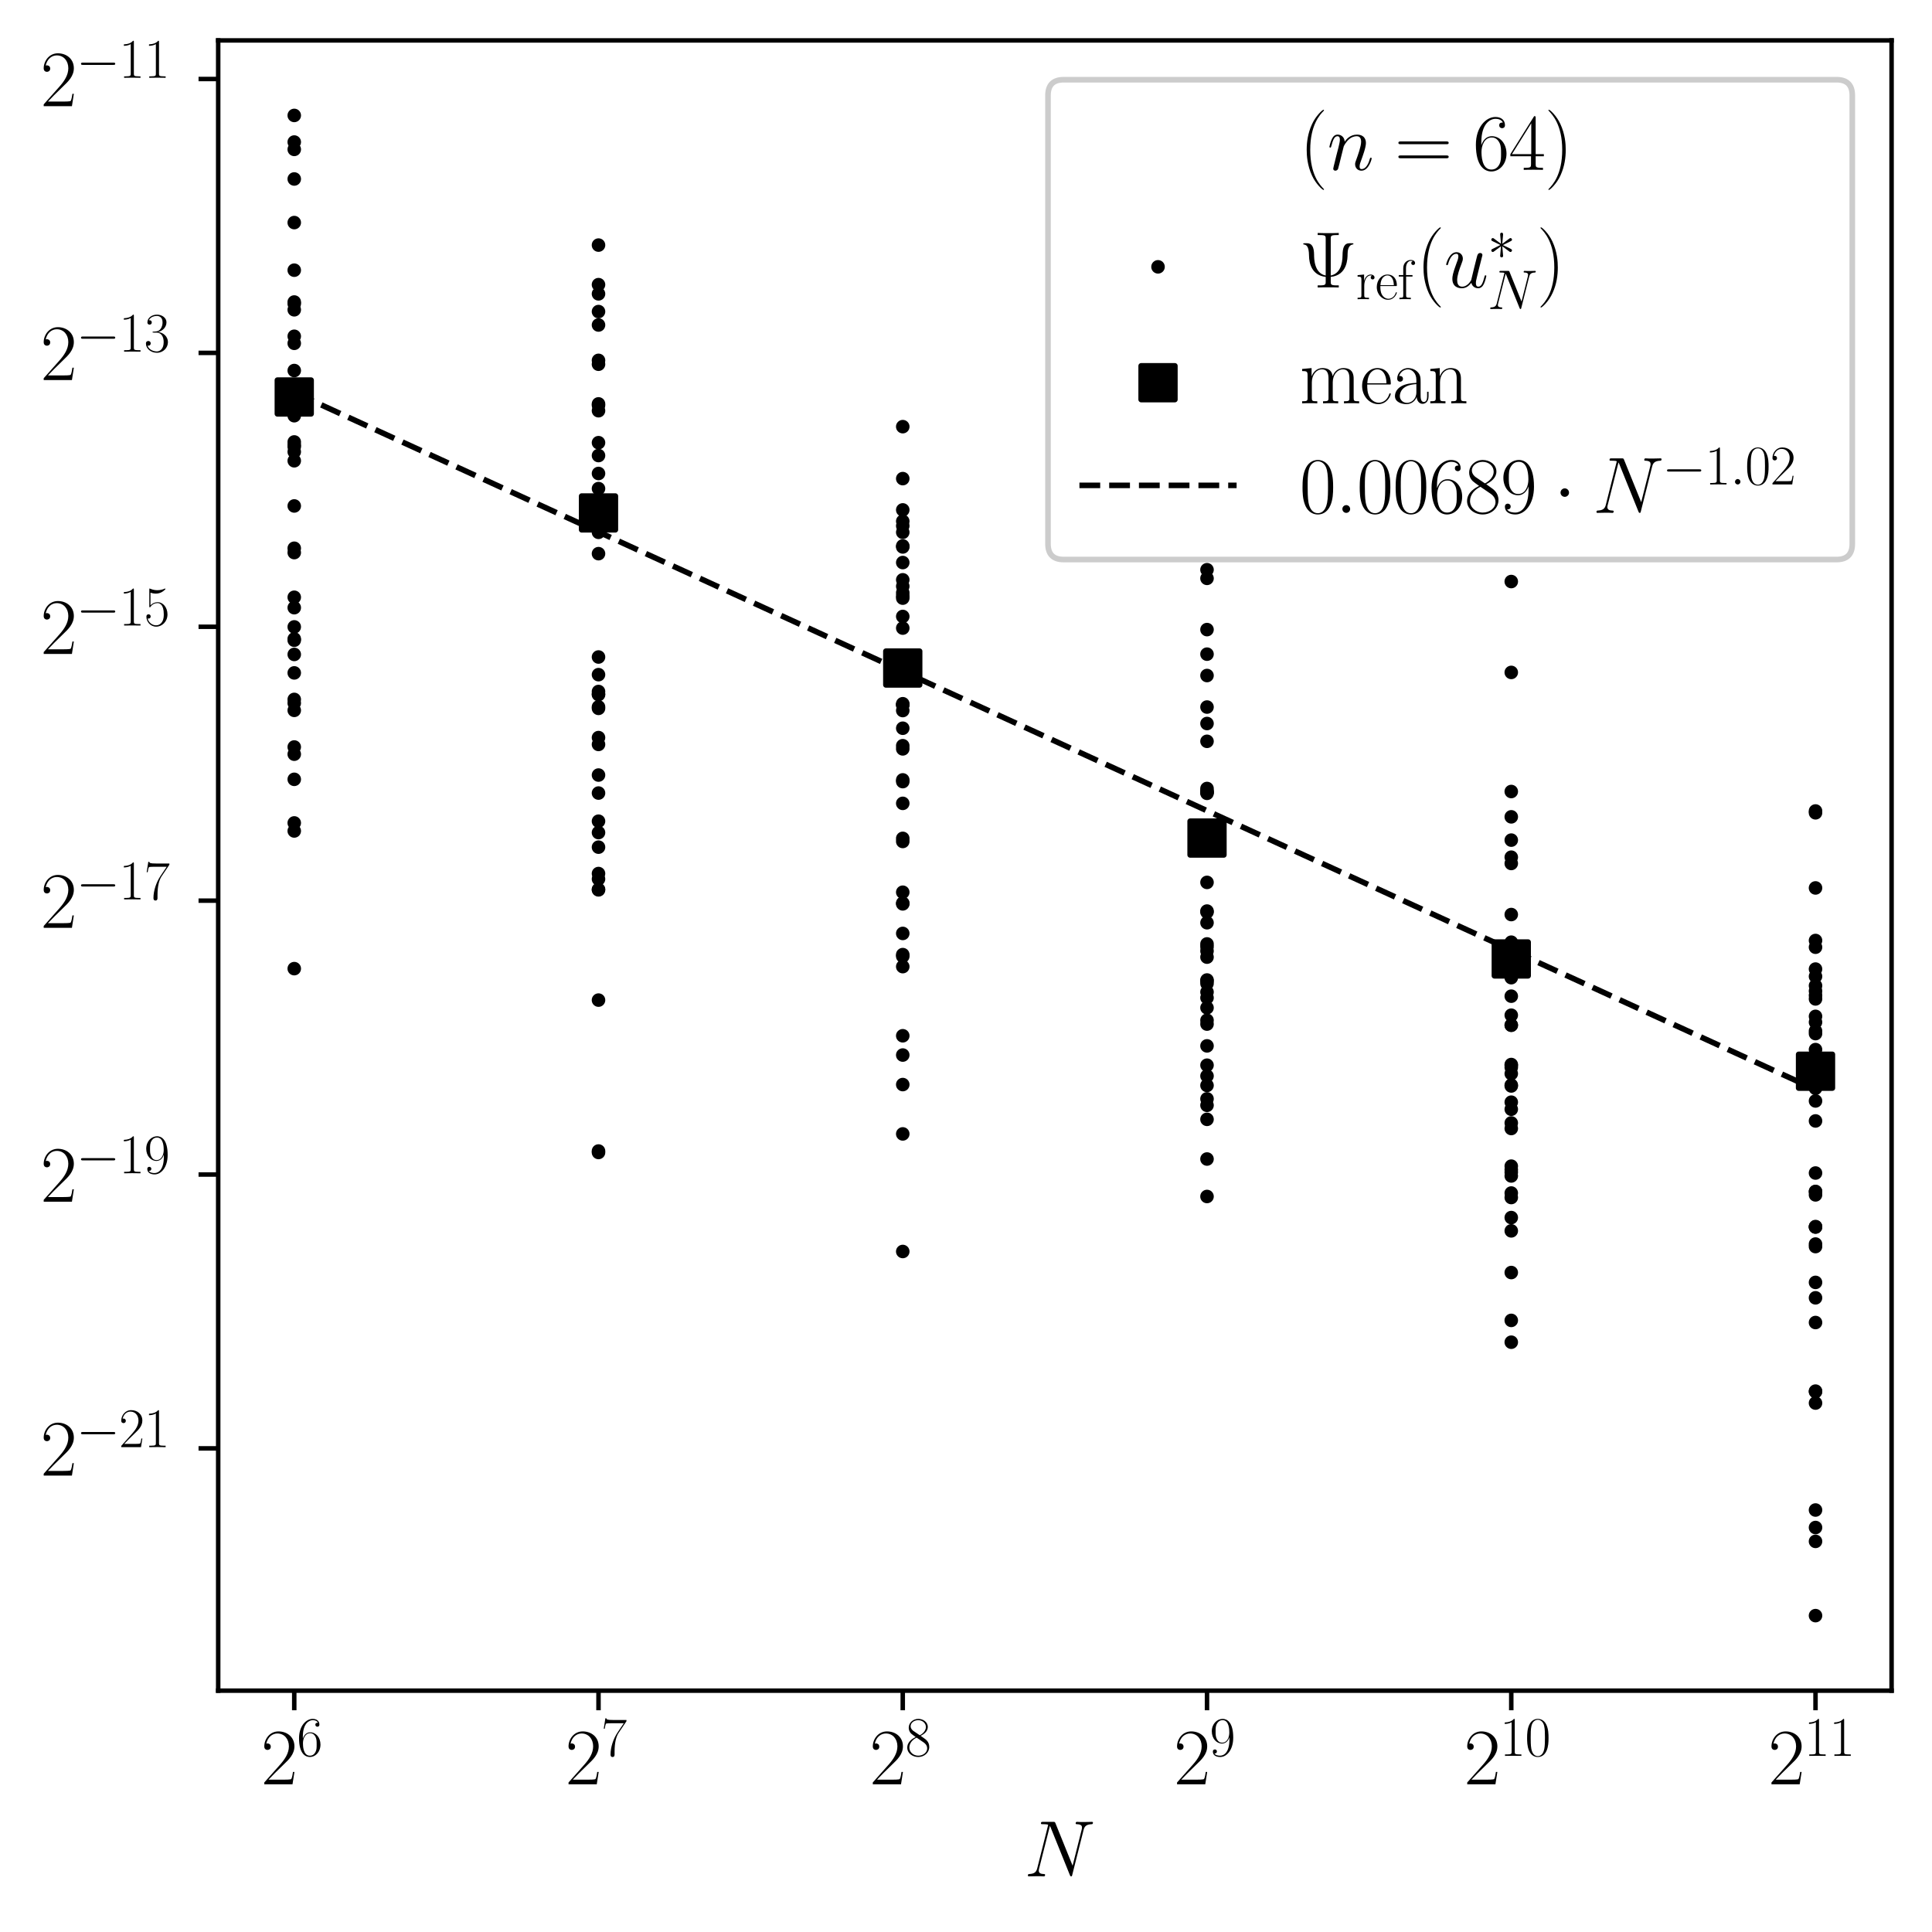 <?xml version="1.0" encoding="utf-8" standalone="no"?>
<!DOCTYPE svg PUBLIC "-//W3C//DTD SVG 1.1//EN"
  "http://www.w3.org/Graphics/SVG/1.1/DTD/svg11.dtd">
<svg xmlns:xlink="http://www.w3.org/1999/xlink" width="344.16pt" height="344.16pt" viewBox="0 0 344.16 344.16" xmlns="http://www.w3.org/2000/svg" version="1.1">
 <defs>
  <style type="text/css">*{stroke-linejoin: round; stroke-linecap: butt}</style>
 </defs>
 <g id="figure_1">
  <g id="patch_1">
   <path d="M 0 344.16 
L 344.16 344.16 
L 344.16 0 
L 0 0 
z
" style="fill: #ffffff"/>
  </g>
  <g id="axes_1">
   <g id="patch_2">
    <path d="M 38.868 301.164 
L 336.96 301.164 
L 336.96 7.2 
L 38.868 7.2 
z
" style="fill: #ffffff"/>
   </g>
   <g id="PathCollection_1">
    <defs>
     <path id="mef055efbb1" d="M 0 0.707 
C 0.188 0.707 0.367 0.633 0.5 0.5 
C 0.633 0.367 0.707 0.188 0.707 0 
C 0.707 -0.188 0.633 -0.367 0.5 -0.5 
C 0.367 -0.633 0.188 -0.707 0 -0.707 
C -0.188 -0.707 -0.367 -0.633 -0.5 -0.5 
C -0.633 -0.367 -0.707 -0.188 -0.707 0 
C -0.707 0.188 -0.633 0.367 -0.5 0.5 
C -0.367 0.633 -0.188 0.707 0 0.707 
z
" style="stroke: #000000"/>
    </defs>
    <g clip-path="url(#p7975325a6f)">
     <use xlink:href="#mef055efbb1" x="52.417" y="80.484" style="stroke: #000000"/>
     <use xlink:href="#mef055efbb1" x="52.417" y="59.904" style="stroke: #000000"/>
     <use xlink:href="#mef055efbb1" x="52.417" y="114.045" style="stroke: #000000"/>
     <use xlink:href="#mef055efbb1" x="52.417" y="138.826" style="stroke: #000000"/>
     <use xlink:href="#mef055efbb1" x="52.417" y="66.007" style="stroke: #000000"/>
     <use xlink:href="#mef055efbb1" x="52.417" y="39.649" style="stroke: #000000"/>
     <use xlink:href="#mef055efbb1" x="52.417" y="111.674" style="stroke: #000000"/>
     <use xlink:href="#mef055efbb1" x="52.417" y="31.884" style="stroke: #000000"/>
     <use xlink:href="#mef055efbb1" x="52.417" y="133.068" style="stroke: #000000"/>
     <use xlink:href="#mef055efbb1" x="52.417" y="70.308" style="stroke: #000000"/>
     <use xlink:href="#mef055efbb1" x="52.417" y="90.129" style="stroke: #000000"/>
     <use xlink:href="#mef055efbb1" x="52.417" y="116.578" style="stroke: #000000"/>
     <use xlink:href="#mef055efbb1" x="52.417" y="20.562" style="stroke: #000000"/>
     <use xlink:href="#mef055efbb1" x="52.417" y="61.157" style="stroke: #000000"/>
     <use xlink:href="#mef055efbb1" x="52.417" y="108.25" style="stroke: #000000"/>
     <use xlink:href="#mef055efbb1" x="52.417" y="97.664" style="stroke: #000000"/>
     <use xlink:href="#mef055efbb1" x="52.417" y="98.436" style="stroke: #000000"/>
     <use xlink:href="#mef055efbb1" x="52.417" y="106.394" style="stroke: #000000"/>
     <use xlink:href="#mef055efbb1" x="52.417" y="172.549" style="stroke: #000000"/>
     <use xlink:href="#mef055efbb1" x="52.417" y="148.024" style="stroke: #000000"/>
     <use xlink:href="#mef055efbb1" x="52.417" y="26.611" style="stroke: #000000"/>
     <use xlink:href="#mef055efbb1" x="52.417" y="146.594" style="stroke: #000000"/>
     <use xlink:href="#mef055efbb1" x="52.417" y="25.303" style="stroke: #000000"/>
     <use xlink:href="#mef055efbb1" x="52.417" y="126.54" style="stroke: #000000"/>
     <use xlink:href="#mef055efbb1" x="52.417" y="55.184" style="stroke: #000000"/>
     <use xlink:href="#mef055efbb1" x="52.417" y="48.13" style="stroke: #000000"/>
     <use xlink:href="#mef055efbb1" x="52.417" y="54.114" style="stroke: #000000"/>
     <use xlink:href="#mef055efbb1" x="52.417" y="70.608" style="stroke: #000000"/>
     <use xlink:href="#mef055efbb1" x="52.417" y="53.801" style="stroke: #000000"/>
     <use xlink:href="#mef055efbb1" x="52.417" y="124.593" style="stroke: #000000"/>
     <use xlink:href="#mef055efbb1" x="52.417" y="113.813" style="stroke: #000000"/>
     <use xlink:href="#mef055efbb1" x="52.417" y="74.053" style="stroke: #000000"/>
     <use xlink:href="#mef055efbb1" x="52.417" y="119.867" style="stroke: #000000"/>
     <use xlink:href="#mef055efbb1" x="52.417" y="82.08" style="stroke: #000000"/>
     <use xlink:href="#mef055efbb1" x="52.417" y="79.578" style="stroke: #000000"/>
     <use xlink:href="#mef055efbb1" x="52.417" y="125.252" style="stroke: #000000"/>
     <use xlink:href="#mef055efbb1" x="52.417" y="70.652" style="stroke: #000000"/>
     <use xlink:href="#mef055efbb1" x="52.417" y="78.727" style="stroke: #000000"/>
     <use xlink:href="#mef055efbb1" x="52.417" y="79.255" style="stroke: #000000"/>
     <use xlink:href="#mef055efbb1" x="52.417" y="134.348" style="stroke: #000000"/>
    </g>
   </g>
   <g id="PathCollection_2">
    <g clip-path="url(#p7975325a6f)">
     <use xlink:href="#mef055efbb1" x="106.616" y="94.827" style="stroke: #000000"/>
     <use xlink:href="#mef055efbb1" x="106.616" y="158.514" style="stroke: #000000"/>
     <use xlink:href="#mef055efbb1" x="106.616" y="205.04" style="stroke: #000000"/>
     <use xlink:href="#mef055efbb1" x="106.616" y="156.586" style="stroke: #000000"/>
     <use xlink:href="#mef055efbb1" x="106.616" y="138.066" style="stroke: #000000"/>
     <use xlink:href="#mef055efbb1" x="106.616" y="73.163" style="stroke: #000000"/>
     <use xlink:href="#mef055efbb1" x="106.616" y="120.182" style="stroke: #000000"/>
     <use xlink:href="#mef055efbb1" x="106.616" y="93.813" style="stroke: #000000"/>
     <use xlink:href="#mef055efbb1" x="106.616" y="146.286" style="stroke: #000000"/>
     <use xlink:href="#mef055efbb1" x="106.616" y="55.503" style="stroke: #000000"/>
     <use xlink:href="#mef055efbb1" x="106.616" y="141.273" style="stroke: #000000"/>
     <use xlink:href="#mef055efbb1" x="106.616" y="132.609" style="stroke: #000000"/>
     <use xlink:href="#mef055efbb1" x="106.616" y="52.344" style="stroke: #000000"/>
     <use xlink:href="#mef055efbb1" x="106.616" y="150.909" style="stroke: #000000"/>
     <use xlink:href="#mef055efbb1" x="106.616" y="117.037" style="stroke: #000000"/>
     <use xlink:href="#mef055efbb1" x="106.616" y="72.189" style="stroke: #000000"/>
     <use xlink:href="#mef055efbb1" x="106.616" y="158.437" style="stroke: #000000"/>
     <use xlink:href="#mef055efbb1" x="106.616" y="126.185" style="stroke: #000000"/>
     <use xlink:href="#mef055efbb1" x="106.616" y="89.38" style="stroke: #000000"/>
     <use xlink:href="#mef055efbb1" x="106.616" y="148.312" style="stroke: #000000"/>
     <use xlink:href="#mef055efbb1" x="106.616" y="87.039" style="stroke: #000000"/>
     <use xlink:href="#mef055efbb1" x="106.616" y="64.882" style="stroke: #000000"/>
     <use xlink:href="#mef055efbb1" x="106.616" y="50.707" style="stroke: #000000"/>
     <use xlink:href="#mef055efbb1" x="106.616" y="98.626" style="stroke: #000000"/>
     <use xlink:href="#mef055efbb1" x="106.616" y="84.345" style="stroke: #000000"/>
     <use xlink:href="#mef055efbb1" x="106.616" y="131.392" style="stroke: #000000"/>
     <use xlink:href="#mef055efbb1" x="106.616" y="43.659" style="stroke: #000000"/>
     <use xlink:href="#mef055efbb1" x="106.616" y="123.184" style="stroke: #000000"/>
     <use xlink:href="#mef055efbb1" x="106.616" y="125.921" style="stroke: #000000"/>
     <use xlink:href="#mef055efbb1" x="106.616" y="71.95" style="stroke: #000000"/>
     <use xlink:href="#mef055efbb1" x="106.616" y="178.155" style="stroke: #000000"/>
     <use xlink:href="#mef055efbb1" x="106.616" y="155.612" style="stroke: #000000"/>
     <use xlink:href="#mef055efbb1" x="106.616" y="123.641" style="stroke: #000000"/>
     <use xlink:href="#mef055efbb1" x="106.616" y="57.893" style="stroke: #000000"/>
     <use xlink:href="#mef055efbb1" x="106.616" y="78.858" style="stroke: #000000"/>
     <use xlink:href="#mef055efbb1" x="106.616" y="81.15" style="stroke: #000000"/>
     <use xlink:href="#mef055efbb1" x="106.616" y="64.195" style="stroke: #000000"/>
     <use xlink:href="#mef055efbb1" x="106.616" y="94.438" style="stroke: #000000"/>
     <use xlink:href="#mef055efbb1" x="106.616" y="123.734" style="stroke: #000000"/>
     <use xlink:href="#mef055efbb1" x="106.616" y="205.297" style="stroke: #000000"/>
    </g>
   </g>
   <g id="PathCollection_3">
    <g clip-path="url(#p7975325a6f)">
     <use xlink:href="#mef055efbb1" x="160.814" y="111.886" style="stroke: #000000"/>
     <use xlink:href="#mef055efbb1" x="160.814" y="106.15" style="stroke: #000000"/>
     <use xlink:href="#mef055efbb1" x="160.814" y="161.012" style="stroke: #000000"/>
     <use xlink:href="#mef055efbb1" x="160.814" y="139.234" style="stroke: #000000"/>
     <use xlink:href="#mef055efbb1" x="160.814" y="125.563" style="stroke: #000000"/>
     <use xlink:href="#mef055efbb1" x="160.814" y="100.213" style="stroke: #000000"/>
     <use xlink:href="#mef055efbb1" x="160.814" y="187.943" style="stroke: #000000"/>
     <use xlink:href="#mef055efbb1" x="160.814" y="126.574" style="stroke: #000000"/>
     <use xlink:href="#mef055efbb1" x="160.814" y="85.259" style="stroke: #000000"/>
     <use xlink:href="#mef055efbb1" x="160.814" y="104.436" style="stroke: #000000"/>
     <use xlink:href="#mef055efbb1" x="160.814" y="125.362" style="stroke: #000000"/>
     <use xlink:href="#mef055efbb1" x="160.814" y="76.002" style="stroke: #000000"/>
     <use xlink:href="#mef055efbb1" x="160.814" y="97.248" style="stroke: #000000"/>
     <use xlink:href="#mef055efbb1" x="160.814" y="149.346" style="stroke: #000000"/>
     <use xlink:href="#mef055efbb1" x="160.814" y="184.508" style="stroke: #000000"/>
     <use xlink:href="#mef055efbb1" x="160.814" y="133.402" style="stroke: #000000"/>
     <use xlink:href="#mef055efbb1" x="160.814" y="106.549" style="stroke: #000000"/>
     <use xlink:href="#mef055efbb1" x="160.814" y="132.837" style="stroke: #000000"/>
     <use xlink:href="#mef055efbb1" x="160.814" y="170.052" style="stroke: #000000"/>
     <use xlink:href="#mef055efbb1" x="160.814" y="201.991" style="stroke: #000000"/>
     <use xlink:href="#mef055efbb1" x="160.814" y="149.895" style="stroke: #000000"/>
     <use xlink:href="#mef055efbb1" x="160.814" y="138.928" style="stroke: #000000"/>
     <use xlink:href="#mef055efbb1" x="160.814" y="193.202" style="stroke: #000000"/>
     <use xlink:href="#mef055efbb1" x="160.814" y="97.43" style="stroke: #000000"/>
     <use xlink:href="#mef055efbb1" x="160.814" y="94.824" style="stroke: #000000"/>
     <use xlink:href="#mef055efbb1" x="160.814" y="172.19" style="stroke: #000000"/>
     <use xlink:href="#mef055efbb1" x="160.814" y="143.108" style="stroke: #000000"/>
     <use xlink:href="#mef055efbb1" x="160.814" y="103.287" style="stroke: #000000"/>
     <use xlink:href="#mef055efbb1" x="160.814" y="90.834" style="stroke: #000000"/>
     <use xlink:href="#mef055efbb1" x="160.814" y="93.678" style="stroke: #000000"/>
     <use xlink:href="#mef055efbb1" x="160.814" y="166.278" style="stroke: #000000"/>
     <use xlink:href="#mef055efbb1" x="160.814" y="222.936" style="stroke: #000000"/>
     <use xlink:href="#mef055efbb1" x="160.814" y="160.881" style="stroke: #000000"/>
     <use xlink:href="#mef055efbb1" x="160.814" y="109.816" style="stroke: #000000"/>
     <use xlink:href="#mef055efbb1" x="160.814" y="92.849" style="stroke: #000000"/>
     <use xlink:href="#mef055efbb1" x="160.814" y="170.348" style="stroke: #000000"/>
     <use xlink:href="#mef055efbb1" x="160.814" y="129.725" style="stroke: #000000"/>
     <use xlink:href="#mef055efbb1" x="160.814" y="105.586" style="stroke: #000000"/>
     <use xlink:href="#mef055efbb1" x="160.814" y="158.938" style="stroke: #000000"/>
     <use xlink:href="#mef055efbb1" x="160.814" y="125.571" style="stroke: #000000"/>
    </g>
   </g>
   <g id="PathCollection_4">
    <g clip-path="url(#p7975325a6f)">
     <use xlink:href="#mef055efbb1" x="215.013" y="128.885" style="stroke: #000000"/>
     <use xlink:href="#mef055efbb1" x="215.013" y="169.407" style="stroke: #000000"/>
     <use xlink:href="#mef055efbb1" x="215.013" y="164.372" style="stroke: #000000"/>
     <use xlink:href="#mef055efbb1" x="215.013" y="162.477" style="stroke: #000000"/>
     <use xlink:href="#mef055efbb1" x="215.013" y="141.126" style="stroke: #000000"/>
     <use xlink:href="#mef055efbb1" x="215.013" y="116.529" style="stroke: #000000"/>
     <use xlink:href="#mef055efbb1" x="215.013" y="174.75" style="stroke: #000000"/>
     <use xlink:href="#mef055efbb1" x="215.013" y="195.748" style="stroke: #000000"/>
     <use xlink:href="#mef055efbb1" x="215.013" y="189.752" style="stroke: #000000"/>
     <use xlink:href="#mef055efbb1" x="215.013" y="140.461" style="stroke: #000000"/>
     <use xlink:href="#mef055efbb1" x="215.013" y="176.72" style="stroke: #000000"/>
     <use xlink:href="#mef055efbb1" x="215.013" y="101.492" style="stroke: #000000"/>
     <use xlink:href="#mef055efbb1" x="215.013" y="141.112" style="stroke: #000000"/>
     <use xlink:href="#mef055efbb1" x="215.013" y="141.321" style="stroke: #000000"/>
     <use xlink:href="#mef055efbb1" x="215.013" y="175.199" style="stroke: #000000"/>
     <use xlink:href="#mef055efbb1" x="215.013" y="157.186" style="stroke: #000000"/>
     <use xlink:href="#mef055efbb1" x="215.013" y="125.952" style="stroke: #000000"/>
     <use xlink:href="#mef055efbb1" x="215.013" y="179.52" style="stroke: #000000"/>
     <use xlink:href="#mef055efbb1" x="215.013" y="181.745" style="stroke: #000000"/>
     <use xlink:href="#mef055efbb1" x="215.013" y="177.745" style="stroke: #000000"/>
     <use xlink:href="#mef055efbb1" x="215.013" y="150.743" style="stroke: #000000"/>
     <use xlink:href="#mef055efbb1" x="215.013" y="112.155" style="stroke: #000000"/>
     <use xlink:href="#mef055efbb1" x="215.013" y="174.575" style="stroke: #000000"/>
     <use xlink:href="#mef055efbb1" x="215.013" y="182.427" style="stroke: #000000"/>
     <use xlink:href="#mef055efbb1" x="215.013" y="191.669" style="stroke: #000000"/>
     <use xlink:href="#mef055efbb1" x="215.013" y="149.073" style="stroke: #000000"/>
     <use xlink:href="#mef055efbb1" x="215.013" y="206.465" style="stroke: #000000"/>
     <use xlink:href="#mef055efbb1" x="215.013" y="168.149" style="stroke: #000000"/>
     <use xlink:href="#mef055efbb1" x="215.013" y="140.913" style="stroke: #000000"/>
     <use xlink:href="#mef055efbb1" x="215.013" y="199.395" style="stroke: #000000"/>
     <use xlink:href="#mef055efbb1" x="215.013" y="186.309" style="stroke: #000000"/>
     <use xlink:href="#mef055efbb1" x="215.013" y="193.355" style="stroke: #000000"/>
     <use xlink:href="#mef055efbb1" x="215.013" y="162.296" style="stroke: #000000"/>
     <use xlink:href="#mef055efbb1" x="215.013" y="168.656" style="stroke: #000000"/>
     <use xlink:href="#mef055efbb1" x="215.013" y="103.026" style="stroke: #000000"/>
     <use xlink:href="#mef055efbb1" x="215.013" y="213.138" style="stroke: #000000"/>
     <use xlink:href="#mef055efbb1" x="215.013" y="132.056" style="stroke: #000000"/>
     <use xlink:href="#mef055efbb1" x="215.013" y="120.336" style="stroke: #000000"/>
     <use xlink:href="#mef055efbb1" x="215.013" y="170.499" style="stroke: #000000"/>
     <use xlink:href="#mef055efbb1" x="215.013" y="196.895" style="stroke: #000000"/>
    </g>
   </g>
   <g id="PathCollection_5">
    <g clip-path="url(#p7975325a6f)">
     <use xlink:href="#mef055efbb1" x="269.212" y="189.632" style="stroke: #000000"/>
     <use xlink:href="#mef055efbb1" x="269.212" y="216.895" style="stroke: #000000"/>
     <use xlink:href="#mef055efbb1" x="269.212" y="182.638" style="stroke: #000000"/>
     <use xlink:href="#mef055efbb1" x="269.212" y="153.814" style="stroke: #000000"/>
     <use xlink:href="#mef055efbb1" x="269.212" y="200.038" style="stroke: #000000"/>
     <use xlink:href="#mef055efbb1" x="269.212" y="103.594" style="stroke: #000000"/>
     <use xlink:href="#mef055efbb1" x="269.212" y="226.686" style="stroke: #000000"/>
     <use xlink:href="#mef055efbb1" x="269.212" y="208.829" style="stroke: #000000"/>
     <use xlink:href="#mef055efbb1" x="269.212" y="209.481" style="stroke: #000000"/>
     <use xlink:href="#mef055efbb1" x="269.212" y="180.844" style="stroke: #000000"/>
     <use xlink:href="#mef055efbb1" x="269.212" y="149.656" style="stroke: #000000"/>
     <use xlink:href="#mef055efbb1" x="269.212" y="140.998" style="stroke: #000000"/>
     <use xlink:href="#mef055efbb1" x="269.212" y="169.219" style="stroke: #000000"/>
     <use xlink:href="#mef055efbb1" x="269.212" y="193.297" style="stroke: #000000"/>
     <use xlink:href="#mef055efbb1" x="269.212" y="190.146" style="stroke: #000000"/>
     <use xlink:href="#mef055efbb1" x="269.212" y="145.509" style="stroke: #000000"/>
     <use xlink:href="#mef055efbb1" x="269.212" y="168.507" style="stroke: #000000"/>
     <use xlink:href="#mef055efbb1" x="269.212" y="208.35" style="stroke: #000000"/>
     <use xlink:href="#mef055efbb1" x="269.212" y="174.159" style="stroke: #000000"/>
     <use xlink:href="#mef055efbb1" x="269.212" y="170.185" style="stroke: #000000"/>
     <use xlink:href="#mef055efbb1" x="269.212" y="177.457" style="stroke: #000000"/>
     <use xlink:href="#mef055efbb1" x="269.212" y="173.563" style="stroke: #000000"/>
     <use xlink:href="#mef055efbb1" x="269.212" y="152.698" style="stroke: #000000"/>
     <use xlink:href="#mef055efbb1" x="269.212" y="162.915" style="stroke: #000000"/>
     <use xlink:href="#mef055efbb1" x="269.212" y="235.21" style="stroke: #000000"/>
     <use xlink:href="#mef055efbb1" x="269.212" y="213.322" style="stroke: #000000"/>
     <use xlink:href="#mef055efbb1" x="269.212" y="207.734" style="stroke: #000000"/>
     <use xlink:href="#mef055efbb1" x="269.212" y="171.634" style="stroke: #000000"/>
     <use xlink:href="#mef055efbb1" x="269.212" y="212.523" style="stroke: #000000"/>
     <use xlink:href="#mef055efbb1" x="269.212" y="197.594" style="stroke: #000000"/>
     <use xlink:href="#mef055efbb1" x="269.212" y="239.096" style="stroke: #000000"/>
     <use xlink:href="#mef055efbb1" x="269.212" y="119.782" style="stroke: #000000"/>
     <use xlink:href="#mef055efbb1" x="269.212" y="167.838" style="stroke: #000000"/>
     <use xlink:href="#mef055efbb1" x="269.212" y="193.45" style="stroke: #000000"/>
     <use xlink:href="#mef055efbb1" x="269.212" y="201.028" style="stroke: #000000"/>
     <use xlink:href="#mef055efbb1" x="269.212" y="219.262" style="stroke: #000000"/>
     <use xlink:href="#mef055efbb1" x="269.212" y="182.608" style="stroke: #000000"/>
     <use xlink:href="#mef055efbb1" x="269.212" y="196.34" style="stroke: #000000"/>
     <use xlink:href="#mef055efbb1" x="269.212" y="191.262" style="stroke: #000000"/>
     <use xlink:href="#mef055efbb1" x="269.212" y="189.785" style="stroke: #000000"/>
    </g>
   </g>
   <g id="PathCollection_6">
    <g clip-path="url(#p7975325a6f)">
     <use xlink:href="#mef055efbb1" x="323.41" y="222.061" style="stroke: #000000"/>
     <use xlink:href="#mef055efbb1" x="323.41" y="218.565" style="stroke: #000000"/>
     <use xlink:href="#mef055efbb1" x="323.41" y="186.972" style="stroke: #000000"/>
     <use xlink:href="#mef055efbb1" x="323.41" y="144.467" style="stroke: #000000"/>
     <use xlink:href="#mef055efbb1" x="323.41" y="287.802" style="stroke: #000000"/>
     <use xlink:href="#mef055efbb1" x="323.41" y="208.958" style="stroke: #000000"/>
     <use xlink:href="#mef055efbb1" x="323.41" y="228.442" style="stroke: #000000"/>
     <use xlink:href="#mef055efbb1" x="323.41" y="249.936" style="stroke: #000000"/>
     <use xlink:href="#mef055efbb1" x="323.41" y="218.498" style="stroke: #000000"/>
     <use xlink:href="#mef055efbb1" x="323.41" y="175.587" style="stroke: #000000"/>
     <use xlink:href="#mef055efbb1" x="323.41" y="172.628" style="stroke: #000000"/>
     <use xlink:href="#mef055efbb1" x="323.41" y="173.936" style="stroke: #000000"/>
     <use xlink:href="#mef055efbb1" x="323.41" y="144.79" style="stroke: #000000"/>
     <use xlink:href="#mef055efbb1" x="323.41" y="212.851" style="stroke: #000000"/>
     <use xlink:href="#mef055efbb1" x="323.41" y="176.543" style="stroke: #000000"/>
     <use xlink:href="#mef055efbb1" x="323.41" y="158.174" style="stroke: #000000"/>
     <use xlink:href="#mef055efbb1" x="323.41" y="184.122" style="stroke: #000000"/>
     <use xlink:href="#mef055efbb1" x="323.41" y="221.611" style="stroke: #000000"/>
     <use xlink:href="#mef055efbb1" x="323.41" y="193.866" style="stroke: #000000"/>
     <use xlink:href="#mef055efbb1" x="323.41" y="196.119" style="stroke: #000000"/>
     <use xlink:href="#mef055efbb1" x="323.41" y="183.654" style="stroke: #000000"/>
     <use xlink:href="#mef055efbb1" x="323.41" y="247.914" style="stroke: #000000"/>
     <use xlink:href="#mef055efbb1" x="323.41" y="177.945" style="stroke: #000000"/>
     <use xlink:href="#mef055efbb1" x="323.41" y="167.538" style="stroke: #000000"/>
     <use xlink:href="#mef055efbb1" x="323.41" y="199.681" style="stroke: #000000"/>
     <use xlink:href="#mef055efbb1" x="323.41" y="218.575" style="stroke: #000000"/>
     <use xlink:href="#mef055efbb1" x="323.41" y="191.043" style="stroke: #000000"/>
     <use xlink:href="#mef055efbb1" x="323.41" y="182.09" style="stroke: #000000"/>
     <use xlink:href="#mef055efbb1" x="323.41" y="231.19" style="stroke: #000000"/>
     <use xlink:href="#mef055efbb1" x="323.41" y="268.99" style="stroke: #000000"/>
     <use xlink:href="#mef055efbb1" x="323.41" y="181.05" style="stroke: #000000"/>
     <use xlink:href="#mef055efbb1" x="323.41" y="191.489" style="stroke: #000000"/>
     <use xlink:href="#mef055efbb1" x="323.41" y="212.274" style="stroke: #000000"/>
     <use xlink:href="#mef055efbb1" x="323.41" y="177.312" style="stroke: #000000"/>
     <use xlink:href="#mef055efbb1" x="323.41" y="168.733" style="stroke: #000000"/>
     <use xlink:href="#mef055efbb1" x="323.41" y="212.25" style="stroke: #000000"/>
     <use xlink:href="#mef055efbb1" x="323.41" y="247.809" style="stroke: #000000"/>
     <use xlink:href="#mef055efbb1" x="323.41" y="272.106" style="stroke: #000000"/>
     <use xlink:href="#mef055efbb1" x="323.41" y="274.577" style="stroke: #000000"/>
     <use xlink:href="#mef055efbb1" x="323.41" y="235.589" style="stroke: #000000"/>
    </g>
   </g>
   <g id="PathCollection_7">
    <defs>
     <path id="m965e3ac881" d="M -3 3 
L 3 3 
L 3 -3 
L -3 -3 
z
" style="stroke: #000000"/>
    </defs>
    <g clip-path="url(#p7975325a6f)">
     <use xlink:href="#m965e3ac881" x="52.417" y="70.719" style="stroke: #000000"/>
     <use xlink:href="#m965e3ac881" x="106.616" y="91.372" style="stroke: #000000"/>
     <use xlink:href="#m965e3ac881" x="160.814" y="119.003" style="stroke: #000000"/>
     <use xlink:href="#m965e3ac881" x="215.013" y="149.289" style="stroke: #000000"/>
     <use xlink:href="#m965e3ac881" x="269.212" y="170.825" style="stroke: #000000"/>
     <use xlink:href="#m965e3ac881" x="323.41" y="190.823" style="stroke: #000000"/>
    </g>
   </g>
   <g id="matplotlib.axis_1">
    <g id="xtick_1">
     <g id="line2d_1">
      <defs>
       <path id="m4b68d59681" d="M 0 0 
L 0 3.5 
" style="stroke: #000000; stroke-width: 0.8"/>
      </defs>
      <g>
       <use xlink:href="#m4b68d59681" x="52.417" y="301.164" style="stroke: #000000; stroke-width: 0.8"/>
      </g>
     </g>
     <g id="text_1">
      <!-- $\mathdefault{2^{6}}$ -->
      <g transform="translate(46.494 317.85) scale(0.14 -0.14)">
       <defs>
        <path id="CMR17-32" d="M 2669 990 
L 2554 990 
C 2490 537 2438 460 2413 422 
C 2381 371 1920 371 1830 371 
L 602 371 
C 832 620 1280 1073 1824 1596 
C 2214 1966 2669 2400 2669 3033 
C 2669 3788 2067 4224 1395 4224 
C 691 4224 262 3603 262 3027 
C 262 2777 448 2745 525 2745 
C 589 2745 781 2783 781 3007 
C 781 3206 614 3264 525 3264 
C 486 3264 448 3257 422 3244 
C 544 3788 915 4057 1306 4057 
C 1862 4057 2227 3616 2227 3033 
C 2227 2477 1901 1998 1536 1583 
L 262 147 
L 262 0 
L 2515 0 
L 2669 990 
z
" transform="scale(0.016)"/>
        <path id="CMR17-36" d="M 678 2198 
C 678 3712 1395 4076 1811 4076 
C 1946 4076 2272 4049 2400 3782 
C 2298 3782 2106 3782 2106 3558 
C 2106 3385 2246 3328 2336 3328 
C 2394 3328 2566 3353 2566 3571 
C 2566 3987 2246 4224 1805 4224 
C 1043 4224 243 3411 243 2011 
C 243 257 966 -128 1478 -128 
C 2099 -128 2688 431 2688 1295 
C 2688 2101 2170 2688 1517 2688 
C 1126 2688 838 2430 678 1979 
L 678 2198 
z
M 1478 25 
C 691 25 691 1212 691 1450 
C 691 1914 909 2585 1504 2585 
C 1613 2585 1926 2585 2138 2140 
C 2253 1889 2253 1624 2253 1302 
C 2253 954 2253 696 2118 438 
C 1978 173 1773 25 1478 25 
z
" transform="scale(0.016)"/>
       </defs>
       <use xlink:href="#CMR17-32" transform="scale(0.996)"/>
       <use xlink:href="#CMR17-36" transform="translate(45.69 36.154) scale(0.697)"/>
      </g>
     </g>
    </g>
    <g id="xtick_2">
     <g id="line2d_2">
      <g>
       <use xlink:href="#m4b68d59681" x="106.616" y="301.164" style="stroke: #000000; stroke-width: 0.8"/>
      </g>
     </g>
     <g id="text_2">
      <!-- $\mathdefault{2^{7}}$ -->
      <g transform="translate(100.693 317.85) scale(0.14 -0.14)">
       <defs>
        <path id="CMR17-37" d="M 2886 3955 
L 2886 4096 
L 1382 4096 
C 634 4096 621 4166 595 4288 
L 480 4288 
L 294 3104 
L 410 3104 
C 429 3226 474 3552 550 3673 
C 589 3724 1062 3724 1171 3724 
L 2579 3724 
L 1869 2670 
C 1395 1961 1069 1003 1069 166 
C 1069 89 1069 -128 1299 -128 
C 1530 -128 1530 89 1530 172 
L 1530 466 
C 1530 1514 1709 2204 2003 2644 
L 2886 3955 
z
" transform="scale(0.016)"/>
       </defs>
       <use xlink:href="#CMR17-32" transform="scale(0.996)"/>
       <use xlink:href="#CMR17-37" transform="translate(45.69 36.154) scale(0.697)"/>
      </g>
     </g>
    </g>
    <g id="xtick_3">
     <g id="line2d_3">
      <g>
       <use xlink:href="#m4b68d59681" x="160.814" y="301.164" style="stroke: #000000; stroke-width: 0.8"/>
      </g>
     </g>
     <g id="text_3">
      <!-- $\mathdefault{2^{8}}$ -->
      <g transform="translate(154.892 317.85) scale(0.14 -0.14)">
       <defs>
        <path id="CMR17-38" d="M 1741 2289 
C 2144 2494 2554 2803 2554 3298 
C 2554 3884 1990 4224 1472 4224 
C 890 4224 378 3800 378 3215 
C 378 3054 416 2777 666 2533 
C 730 2469 998 2276 1171 2154 
C 883 2006 211 1652 211 945 
C 211 282 838 -128 1459 -128 
C 2144 -128 2720 366 2720 1022 
C 2720 1607 2330 1877 2074 2051 
L 1741 2289 
z
M 902 2855 
C 851 2887 595 3086 595 3388 
C 595 3781 998 4076 1459 4076 
C 1965 4076 2336 3716 2336 3298 
C 2336 2700 1670 2359 1638 2359 
C 1632 2359 1626 2359 1574 2398 
L 902 2855 
z
M 2080 1536 
C 2176 1466 2483 1253 2483 861 
C 2483 385 2010 25 1472 25 
C 890 25 448 443 448 951 
C 448 1459 838 1884 1280 2083 
L 2080 1536 
z
" transform="scale(0.016)"/>
       </defs>
       <use xlink:href="#CMR17-32" transform="scale(0.996)"/>
       <use xlink:href="#CMR17-38" transform="translate(45.69 36.154) scale(0.697)"/>
      </g>
     </g>
    </g>
    <g id="xtick_4">
     <g id="line2d_4">
      <g>
       <use xlink:href="#m4b68d59681" x="215.013" y="301.164" style="stroke: #000000; stroke-width: 0.8"/>
      </g>
     </g>
     <g id="text_4">
      <!-- $\mathdefault{2^{9}}$ -->
      <g transform="translate(209.09 317.85) scale(0.14 -0.14)">
       <defs>
        <path id="CMR17-39" d="M 2253 1871 
C 2253 448 1670 25 1190 25 
C 1043 25 685 43 538 281 
C 704 256 826 345 826 505 
C 826 678 685 736 595 736 
C 538 736 365 710 365 492 
C 365 68 742 -128 1203 -128 
C 1939 -128 2688 665 2688 2090 
C 2688 3857 1971 4224 1485 4224 
C 851 4224 243 3664 243 2800 
C 243 2000 762 1408 1414 1408 
C 1952 1408 2189 1910 2253 2122 
L 2253 1871 
z
M 1427 1510 
C 1254 1510 1011 1542 813 1929 
C 678 2181 678 2477 678 2793 
C 678 3174 678 3438 858 3722 
C 947 3857 1114 4076 1485 4076 
C 2240 4076 2240 2909 2240 2651 
C 2240 2193 2035 1510 1427 1510 
z
" transform="scale(0.016)"/>
       </defs>
       <use xlink:href="#CMR17-32" transform="scale(0.996)"/>
       <use xlink:href="#CMR17-39" transform="translate(45.69 36.154) scale(0.697)"/>
      </g>
     </g>
    </g>
    <g id="xtick_5">
     <g id="line2d_5">
      <g>
       <use xlink:href="#m4b68d59681" x="269.212" y="301.164" style="stroke: #000000; stroke-width: 0.8"/>
      </g>
     </g>
     <g id="text_5">
      <!-- $\mathdefault{2^{10}}$ -->
      <g transform="translate(260.78 317.85) scale(0.14 -0.14)">
       <defs>
        <path id="CMR17-31" d="M 1702 4083 
C 1702 4217 1696 4224 1606 4224 
C 1357 3927 979 3833 621 3820 
C 602 3820 570 3820 563 3808 
C 557 3795 557 3782 557 3648 
C 755 3648 1088 3686 1344 3839 
L 1344 467 
C 1344 243 1331 166 781 166 
L 589 166 
L 589 0 
C 896 6 1216 12 1523 12 
C 1830 12 2150 6 2458 0 
L 2458 166 
L 2266 166 
C 1715 166 1702 236 1702 467 
L 1702 4083 
z
" transform="scale(0.016)"/>
        <path id="CMR17-30" d="M 2688 2038 
C 2688 2430 2682 3099 2413 3613 
C 2176 4063 1798 4224 1466 4224 
C 1158 4224 768 4082 525 3620 
C 269 3137 243 2539 243 2038 
C 243 1671 250 1112 448 623 
C 723 -39 1216 -128 1466 -128 
C 1760 -128 2208 -7 2470 604 
C 2662 1048 2688 1568 2688 2038 
z
M 1466 -26 
C 1056 -26 813 328 723 816 
C 653 1196 653 1749 653 2109 
C 653 2604 653 3015 736 3407 
C 858 3954 1216 4121 1466 4121 
C 1728 4121 2067 3947 2189 3420 
C 2272 3054 2278 2623 2278 2109 
C 2278 1691 2278 1176 2202 797 
C 2067 96 1690 -26 1466 -26 
z
" transform="scale(0.016)"/>
       </defs>
       <use xlink:href="#CMR17-32" transform="scale(0.996)"/>
       <use xlink:href="#CMR17-31" transform="translate(45.69 36.154) scale(0.697)"/>
       <use xlink:href="#CMR17-30" transform="translate(77.674 36.154) scale(0.697)"/>
      </g>
     </g>
    </g>
    <g id="xtick_6">
     <g id="line2d_6">
      <g>
       <use xlink:href="#m4b68d59681" x="323.41" y="301.164" style="stroke: #000000; stroke-width: 0.8"/>
      </g>
     </g>
     <g id="text_6">
      <!-- $\mathdefault{2^{11}}$ -->
      <g transform="translate(314.979 317.85) scale(0.14 -0.14)">
       <use xlink:href="#CMR17-32" transform="scale(0.996)"/>
       <use xlink:href="#CMR17-31" transform="translate(45.69 36.154) scale(0.697)"/>
       <use xlink:href="#CMR17-31" transform="translate(77.674 36.154) scale(0.697)"/>
      </g>
     </g>
    </g>
    <g id="text_7">
     <!-- $N$ -->
     <g transform="translate(182.446 334.248) scale(0.14 -0.14)">
      <defs>
       <path id="CMMI12-4e" d="M 4736 3682 
C 4806 3956 4909 4147 5395 4166 
C 5414 4166 5491 4172 5491 4281 
C 5491 4352 5434 4352 5408 4352 
C 5280 4352 4954 4339 4826 4339 
L 4518 4339 
C 4429 4339 4314 4352 4224 4352 
C 4186 4352 4109 4352 4109 4230 
C 4109 4166 4160 4166 4205 4166 
C 4589 4153 4614 4007 4614 3892 
C 4614 3835 4608 3816 4589 3726 
L 3866 854 
L 2496 4243 
C 2451 4345 2445 4352 2304 4352 
L 1523 4352 
C 1395 4352 1338 4352 1338 4230 
C 1338 4166 1382 4166 1504 4166 
C 1536 4166 1914 4166 1914 4109 
C 1914 4096 1901 4045 1894 4026 
L 1043 650 
C 966 338 813 204 390 185 
C 358 185 294 179 294 64 
C 294 0 358 0 378 0 
C 506 0 832 12 960 12 
L 1267 12 
C 1357 12 1466 0 1555 0 
C 1600 0 1670 0 1670 121 
C 1670 179 1606 185 1581 185 
C 1370 191 1165 230 1165 459 
C 1165 510 1178 567 1190 618 
L 2054 4026 
C 2093 3962 2093 3949 2118 3892 
L 3642 115 
C 3674 38 3686 0 3744 0 
C 3808 0 3814 19 3840 128 
L 4736 3682 
z
" transform="scale(0.016)"/>
      </defs>
      <use xlink:href="#CMMI12-4e" transform="scale(0.996)"/>
     </g>
    </g>
   </g>
   <g id="matplotlib.axis_2">
    <g id="ytick_1">
     <g id="line2d_7">
      <defs>
       <path id="mc3bc2fbf43" d="M 0 0 
L -3.5 0 
" style="stroke: #000000; stroke-width: 0.8"/>
      </defs>
      <g>
       <use xlink:href="#mc3bc2fbf43" x="38.868" y="258.01" style="stroke: #000000; stroke-width: 0.8"/>
      </g>
     </g>
     <g id="text_8">
      <!-- $\mathdefault{2^{-21}}$ -->
      <g transform="translate(7.2 262.853) scale(0.14 -0.14)">
       <defs>
        <path id="CMSY10-0" d="M 4218 1472 
C 4326 1472 4442 1472 4442 1600 
C 4442 1728 4326 1728 4218 1728 
L 755 1728 
C 646 1728 531 1728 531 1600 
C 531 1472 646 1472 755 1472 
L 4218 1472 
z
" transform="scale(0.016)"/>
       </defs>
       <use xlink:href="#CMR17-32" transform="scale(0.996)"/>
       <use xlink:href="#CMSY10-0" transform="translate(45.69 36.154) scale(0.697)"/>
       <use xlink:href="#CMR17-32" transform="translate(99.931 36.154) scale(0.697)"/>
       <use xlink:href="#CMR17-31" transform="translate(131.915 36.154) scale(0.697)"/>
      </g>
     </g>
    </g>
    <g id="ytick_2">
     <g id="line2d_8">
      <g>
       <use xlink:href="#mc3bc2fbf43" x="38.868" y="209.223" style="stroke: #000000; stroke-width: 0.8"/>
      </g>
     </g>
     <g id="text_9">
      <!-- $\mathdefault{2^{-19}}$ -->
      <g transform="translate(7.2 214.066) scale(0.14 -0.14)">
       <use xlink:href="#CMR17-32" transform="scale(0.996)"/>
       <use xlink:href="#CMSY10-0" transform="translate(45.69 36.154) scale(0.697)"/>
       <use xlink:href="#CMR17-31" transform="translate(99.931 36.154) scale(0.697)"/>
       <use xlink:href="#CMR17-39" transform="translate(131.915 36.154) scale(0.697)"/>
      </g>
     </g>
    </g>
    <g id="ytick_3">
     <g id="line2d_9">
      <g>
       <use xlink:href="#mc3bc2fbf43" x="38.868" y="160.436" style="stroke: #000000; stroke-width: 0.8"/>
      </g>
     </g>
     <g id="text_10">
      <!-- $\mathdefault{2^{-17}}$ -->
      <g transform="translate(7.2 165.279) scale(0.14 -0.14)">
       <use xlink:href="#CMR17-32" transform="scale(0.996)"/>
       <use xlink:href="#CMSY10-0" transform="translate(45.69 36.154) scale(0.697)"/>
       <use xlink:href="#CMR17-31" transform="translate(99.931 36.154) scale(0.697)"/>
       <use xlink:href="#CMR17-37" transform="translate(131.915 36.154) scale(0.697)"/>
      </g>
     </g>
    </g>
    <g id="ytick_4">
     <g id="line2d_10">
      <g>
       <use xlink:href="#mc3bc2fbf43" x="38.868" y="111.649" style="stroke: #000000; stroke-width: 0.8"/>
      </g>
     </g>
     <g id="text_11">
      <!-- $\mathdefault{2^{-15}}$ -->
      <g transform="translate(7.2 116.492) scale(0.14 -0.14)">
       <defs>
        <path id="CMR17-35" d="M 730 3750 
C 794 3724 1056 3641 1325 3641 
C 1920 3641 2246 3961 2432 4140 
C 2432 4191 2432 4224 2394 4224 
C 2387 4224 2374 4224 2323 4198 
C 2099 4102 1837 4032 1517 4032 
C 1325 4032 1037 4055 723 4191 
C 653 4224 640 4224 634 4224 
C 602 4224 595 4217 595 4090 
L 595 2231 
C 595 2113 595 2080 659 2080 
C 691 2080 704 2093 736 2139 
C 941 2435 1222 2560 1542 2560 
C 1766 2560 2246 2415 2246 1293 
C 2246 1087 2246 716 2054 422 
C 1894 159 1645 25 1370 25 
C 947 25 518 319 403 812 
C 429 806 480 793 506 793 
C 589 793 749 838 749 1036 
C 749 1209 627 1280 506 1280 
C 358 1280 262 1190 262 1011 
C 262 454 704 -128 1382 -128 
C 2042 -128 2669 441 2669 1267 
C 2669 2054 2170 2662 1549 2662 
C 1222 2662 947 2540 730 2304 
L 730 3750 
z
" transform="scale(0.016)"/>
       </defs>
       <use xlink:href="#CMR17-32" transform="scale(0.996)"/>
       <use xlink:href="#CMSY10-0" transform="translate(45.69 36.154) scale(0.697)"/>
       <use xlink:href="#CMR17-31" transform="translate(99.931 36.154) scale(0.697)"/>
       <use xlink:href="#CMR17-35" transform="translate(131.915 36.154) scale(0.697)"/>
      </g>
     </g>
    </g>
    <g id="ytick_5">
     <g id="line2d_11">
      <g>
       <use xlink:href="#mc3bc2fbf43" x="38.868" y="62.862" style="stroke: #000000; stroke-width: 0.8"/>
      </g>
     </g>
     <g id="text_12">
      <!-- $\mathdefault{2^{-13}}$ -->
      <g transform="translate(7.2 67.705) scale(0.14 -0.14)">
       <defs>
        <path id="CMR17-33" d="M 1414 2176 
C 1984 2176 2234 1673 2234 1094 
C 2234 322 1824 25 1453 25 
C 1114 25 563 193 390 691 
C 422 678 454 678 486 678 
C 640 678 755 780 755 947 
C 755 1132 614 1216 486 1216 
C 378 1216 211 1164 211 927 
C 211 335 787 -128 1466 -128 
C 2176 -128 2720 432 2720 1087 
C 2720 1718 2208 2176 1600 2246 
C 2086 2347 2554 2776 2554 3353 
C 2554 3856 2048 4224 1472 4224 
C 890 4224 378 3862 378 3347 
C 378 3123 544 3084 627 3084 
C 762 3084 877 3167 877 3334 
C 877 3500 762 3584 627 3584 
C 602 3584 570 3584 544 3571 
C 730 3999 1235 4076 1459 4076 
C 1683 4076 2106 3966 2106 3347 
C 2106 3167 2080 2851 1862 2574 
C 1670 2329 1453 2316 1242 2297 
C 1210 2297 1062 2284 1037 2284 
C 992 2278 966 2272 966 2227 
C 966 2182 973 2176 1101 2176 
L 1414 2176 
z
" transform="scale(0.016)"/>
       </defs>
       <use xlink:href="#CMR17-32" transform="scale(0.996)"/>
       <use xlink:href="#CMSY10-0" transform="translate(45.69 36.154) scale(0.697)"/>
       <use xlink:href="#CMR17-31" transform="translate(99.931 36.154) scale(0.697)"/>
       <use xlink:href="#CMR17-33" transform="translate(131.915 36.154) scale(0.697)"/>
      </g>
     </g>
    </g>
    <g id="ytick_6">
     <g id="line2d_12">
      <g>
       <use xlink:href="#mc3bc2fbf43" x="38.868" y="14.076" style="stroke: #000000; stroke-width: 0.8"/>
      </g>
     </g>
     <g id="text_13">
      <!-- $\mathdefault{2^{-11}}$ -->
      <g transform="translate(7.2 18.919) scale(0.14 -0.14)">
       <use xlink:href="#CMR17-32" transform="scale(0.996)"/>
       <use xlink:href="#CMSY10-0" transform="translate(45.69 36.154) scale(0.697)"/>
       <use xlink:href="#CMR17-31" transform="translate(99.931 36.154) scale(0.697)"/>
       <use xlink:href="#CMR17-31" transform="translate(131.915 36.154) scale(0.697)"/>
      </g>
     </g>
    </g>
   </g>
   <g id="line2d_13"/>
   <g id="line2d_14">
    <path d="M 52.417 69.922 
L 106.616 94.755 
L 160.814 119.589 
L 215.013 144.422 
L 269.212 169.255 
L 323.41 194.088 
" clip-path="url(#p7975325a6f)" style="fill: none; stroke-dasharray: 3.7,1.6; stroke-dashoffset: 0; stroke: #000000"/>
   </g>
   <g id="patch_3">
    <path d="M 38.868 301.164 
L 38.868 7.2 
" style="fill: none; stroke: #000000; stroke-width: 0.8; stroke-linejoin: miter; stroke-linecap: square"/>
   </g>
   <g id="patch_4">
    <path d="M 336.96 301.164 
L 336.96 7.2 
" style="fill: none; stroke: #000000; stroke-width: 0.8; stroke-linejoin: miter; stroke-linecap: square"/>
   </g>
   <g id="patch_5">
    <path d="M 38.868 301.164 
L 336.96 301.164 
" style="fill: none; stroke: #000000; stroke-width: 0.8; stroke-linejoin: miter; stroke-linecap: square"/>
   </g>
   <g id="patch_6">
    <path d="M 38.868 7.2 
L 336.96 7.2 
" style="fill: none; stroke: #000000; stroke-width: 0.8; stroke-linejoin: miter; stroke-linecap: square"/>
   </g>
   <g id="legend_1">
    <g id="patch_7">
     <path d="M 189.486 99.674 
L 327.16 99.674 
Q 329.96 99.674 329.96 96.874 
L 329.96 17 
Q 329.96 14.2 327.16 14.2 
L 189.486 14.2 
Q 186.686 14.2 186.686 17 
L 186.686 96.874 
Q 186.686 99.674 189.486 99.674 
z
" style="fill: #ffffff; stroke: #cccccc; stroke-linejoin: miter"/>
    </g>
    <g id="line2d_15"/>
    <g id="text_14">
     <!-- ($n=64$) -->
     <g transform="translate(231.486 30.261) scale(0.14 -0.14)">
      <defs>
       <path id="CMR17-28" d="M 1958 -1562 
C 1958 -1556 1958 -1543 1939 -1524 
C 1645 -1223 858 -403 858 1596 
C 858 3595 1632 4408 1946 4729 
C 1946 4735 1958 4748 1958 4767 
C 1958 4787 1939 4800 1914 4800 
C 1843 4800 1299 4325 986 3620 
C 666 2909 576 2218 576 1603 
C 576 1141 621 360 1005 -467 
C 1312 -1133 1837 -1600 1914 -1600 
C 1946 -1600 1958 -1588 1958 -1562 
z
" transform="scale(0.016)"/>
       <path id="CMMI12-6e" d="M 1318 1870 
C 1331 1909 1491 2228 1728 2432 
C 1894 2585 2112 2687 2362 2687 
C 2618 2687 2707 2496 2707 2241 
C 2707 1877 2445 1149 2317 804 
C 2259 651 2227 568 2227 453 
C 2227 166 2426 -64 2733 -64 
C 3328 -64 3552 874 3552 913 
C 3552 945 3526 970 3488 970 
C 3430 970 3424 951 3392 842 
C 3245 319 3002 64 2752 64 
C 2688 64 2586 70 2586 274 
C 2586 434 2656 625 2694 715 
C 2822 1066 3091 1781 3091 2145 
C 3091 2528 2867 2816 2381 2816 
C 1811 2816 1510 2413 1395 2253 
C 1376 2617 1114 2816 832 2816 
C 627 2816 486 2694 378 2477 
C 262 2247 173 1864 173 1838 
C 173 1813 198 1781 243 1781 
C 294 1781 301 1787 339 1934 
C 442 2324 557 2687 813 2687 
C 960 2687 1011 2585 1011 2394 
C 1011 2253 947 2004 902 1807 
L 723 1117 
C 698 996 627 708 595 593 
C 550 427 480 127 480 95 
C 480 6 550 -64 646 -64 
C 723 -64 813 -26 864 70 
C 877 102 934 325 966 453 
L 1107 1028 
L 1318 1870 
z
" transform="scale(0.016)"/>
       <path id="CMR17-3d" d="M 4115 2048 
C 4211 2048 4307 2048 4307 2156 
C 4307 2272 4198 2272 4090 2272 
L 512 2272 
C 403 2272 294 2272 294 2156 
C 294 2048 390 2048 486 2048 
L 4115 2048 
z
M 4090 927 
C 4198 927 4307 927 4307 1043 
C 4307 1152 4211 1152 4115 1152 
L 486 1152 
C 390 1152 294 1152 294 1043 
C 294 927 403 927 512 927 
L 4090 927 
z
" transform="scale(0.016)"/>
       <path id="CMR17-34" d="M 2150 4147 
C 2150 4281 2144 4288 2029 4288 
L 128 1254 
L 128 1088 
L 1779 1088 
L 1779 460 
C 1779 230 1766 166 1318 166 
L 1197 166 
L 1197 0 
C 1402 12 1747 12 1965 12 
C 2182 12 2528 12 2733 0 
L 2733 166 
L 2611 166 
C 2163 166 2150 230 2150 460 
L 2150 1088 
L 2803 1088 
L 2803 1254 
L 2150 1254 
L 2150 4147 
z
M 1798 3723 
L 1798 1254 
L 256 1254 
L 1798 3723 
z
" transform="scale(0.016)"/>
       <path id="CMR17-29" d="M 1683 1596 
C 1683 2057 1638 2839 1254 3665 
C 947 4332 422 4800 346 4800 
C 326 4800 301 4793 301 4761 
C 301 4748 307 4742 314 4729 
C 621 4408 1402 3595 1402 1603 
C 1402 -396 627 -1210 314 -1530 
C 307 -1543 301 -1549 301 -1562 
C 301 -1594 326 -1600 346 -1600 
C 416 -1600 960 -1127 1274 -422 
C 1594 289 1683 981 1683 1596 
z
" transform="scale(0.016)"/>
      </defs>
      <use xlink:href="#CMR17-28" transform="scale(0.996)"/>
      <use xlink:href="#CMMI12-6e" transform="translate(35.281 0) scale(0.996)"/>
      <use xlink:href="#CMR17-3d" transform="translate(121.185 0) scale(0.996)"/>
      <use xlink:href="#CMR17-36" transform="translate(220.574 0) scale(0.996)"/>
      <use xlink:href="#CMR17-34" transform="translate(266.264 0) scale(0.996)"/>
      <use xlink:href="#CMR17-29" transform="translate(311.955 0) scale(0.996)"/>
     </g>
    </g>
    <g id="PathCollection_8">
     <g>
      <use xlink:href="#mef055efbb1" x="206.286" y="47.533" style="stroke: #000000"/>
     </g>
    </g>
    <g id="text_15">
     <!-- $\Psi_{\mathrm{ref}}(u_{N}^*)$ -->
     <g transform="translate(231.486 51.208) scale(0.14 -0.14)">
      <defs>
       <path id="CMR17-9" d="M 2496 3888 
C 2496 4120 2509 4185 2995 4185 
L 3136 4185 
L 3136 4352 
C 2874 4339 2566 4339 2298 4339 
C 2029 4339 1715 4339 1453 4352 
L 1453 4185 
L 1594 4185 
C 2080 4185 2093 4120 2093 3888 
L 2093 953 
C 1178 1136 1165 2295 1165 2623 
C 1158 3221 998 3532 602 3532 
L 435 3532 
C 333 3532 301 3532 301 3481 
C 301 3475 301 3436 333 3436 
C 512 3404 755 3366 762 2522 
C 768 1936 979 972 2093 844 
L 2093 466 
C 2093 231 2080 166 1594 166 
L 1453 166 
L 1453 0 
C 1715 12 2029 12 2298 12 
C 2566 12 2874 12 3136 0 
L 3136 166 
L 2995 166 
C 2509 166 2496 231 2496 466 
L 2496 844 
C 3827 985 3840 2308 3840 2667 
C 3840 2957 3904 3366 4230 3430 
C 4294 3443 4307 3443 4307 3481 
C 4307 3532 4275 3532 4166 3532 
L 4000 3532 
C 3578 3532 3443 3202 3437 2554 
C 3430 1886 3251 1111 2496 953 
L 2496 3888 
z
" transform="scale(0.016)"/>
       <path id="CMR17-72" d="M 960 1517 
C 960 2134 1222 2713 1702 2713 
C 1747 2713 1792 2707 1837 2687 
C 1837 2687 1696 2642 1696 2475 
C 1696 2321 1818 2257 1914 2257 
C 1990 2257 2131 2302 2131 2482 
C 2131 2687 1926 2816 1709 2816 
C 1222 2816 1011 2340 947 2115 
L 941 2115 
L 941 2816 
L 198 2745 
L 198 2578 
C 576 2578 634 2540 634 2231 
L 634 443 
C 634 198 608 166 198 166 
L 198 0 
C 352 12 646 12 813 12 
C 998 12 1325 12 1498 0 
L 1498 166 
C 1037 166 960 166 960 455 
L 960 1517 
z
" transform="scale(0.016)"/>
       <path id="CMR17-65" d="M 2438 1503 
C 2464 1529 2464 1542 2464 1606 
C 2464 2251 2118 2816 1389 2816 
C 710 2816 173 2175 173 1394 
C 173 554 781 -64 1459 -64 
C 2176 -64 2458 619 2458 755 
C 2458 800 2419 800 2406 800 
C 2362 800 2355 787 2330 709 
C 2189 270 1837 51 1504 51 
C 1229 51 954 206 781 490 
C 582 819 582 1200 582 1503 
L 2438 1503 
z
M 589 1600 
C 634 2511 1126 2713 1382 2713 
C 1818 2713 2112 2308 2118 1600 
L 589 1600 
z
" transform="scale(0.016)"/>
       <path id="CMR17-66" d="M 979 2585 
L 1709 2585 
L 1709 2752 
L 966 2752 
L 966 3539 
C 966 4076 1235 4377 1510 4377 
C 1594 4377 1690 4363 1754 4339 
C 1702 4326 1568 4281 1568 4121 
C 1568 3955 1696 3904 1786 3904 
C 1875 3904 2003 3955 2003 4121 
C 2003 4353 1773 4480 1517 4480 
C 1152 4480 653 4211 653 3526 
L 653 2752 
L 141 2752 
L 141 2585 
L 653 2585 
L 653 441 
C 653 198 627 166 218 166 
L 218 0 
C 371 12 666 12 832 12 
C 1018 12 1344 12 1517 0 
L 1517 166 
C 1056 166 979 166 979 454 
L 979 2585 
z
" transform="scale(0.016)"/>
       <path id="CMMI12-75" d="M 2182 370 
C 2266 12 2573 -64 2726 -64 
C 2931 -64 3085 70 3187 287 
C 3296 517 3379 893 3379 913 
C 3379 944 3354 970 3315 970 
C 3258 970 3251 938 3226 842 
C 3110 402 2995 64 2739 64 
C 2547 64 2547 274 2547 357 
C 2547 504 2566 568 2630 836 
C 2675 1008 2720 1181 2758 1359 
L 3021 2400 
C 3066 2560 3066 2572 3066 2591 
C 3066 2687 2989 2752 2893 2752 
C 2707 2752 2662 2591 2624 2432 
C 2560 2183 2214 810 2170 587 
C 2163 587 1914 64 1446 64 
C 1114 64 1050 351 1050 587 
C 1050 951 1229 1462 1395 1890 
C 1472 2094 1504 2177 1504 2305 
C 1504 2579 1306 2816 998 2816 
C 410 2816 173 1890 173 1838 
C 173 1813 198 1781 243 1781 
C 301 1781 307 1807 333 1896 
C 486 2445 736 2687 979 2687 
C 1043 2687 1146 2681 1146 2477 
C 1146 2311 1075 2126 979 1883 
C 698 1123 666 881 666 689 
C 666 38 1158 -64 1421 -64 
C 1830 -64 2054 217 2182 370 
z
" transform="scale(0.016)"/>
       <path id="CMSY10-3" d="M 1760 2762 
C 1766 2853 1766 3008 1600 3008 
C 1498 3008 1414 2924 1434 2840 
L 1434 2755 
L 1523 1740 
L 704 2349 
C 646 2382 634 2395 589 2395 
C 499 2395 416 2303 416 2212 
C 416 2107 480 2081 544 2048 
L 1453 1603 
L 570 1164 
C 467 1112 416 1085 416 987 
C 416 889 499 804 589 804 
C 634 804 646 804 806 928 
L 1523 1459 
L 1427 359 
C 1427 224 1542 192 1594 192 
C 1670 192 1766 236 1766 359 
L 1670 1459 
L 2490 850 
C 2547 817 2560 804 2605 804 
C 2694 804 2778 896 2778 987 
C 2778 1085 2720 1118 2643 1157 
C 2259 1354 2246 1354 1741 1596 
L 2624 2035 
C 2726 2087 2778 2113 2778 2212 
C 2778 2310 2694 2395 2605 2395 
C 2560 2395 2547 2395 2387 2271 
L 1670 1740 
L 1760 2762 
z
" transform="scale(0.016)"/>
      </defs>
      <use xlink:href="#CMR17-9" transform="scale(0.996)"/>
      <use xlink:href="#CMR17-72" transform="translate(71.715 -14.944) scale(0.697)"/>
      <use xlink:href="#CMR17-65" transform="translate(96.411 -14.944) scale(0.697)"/>
      <use xlink:href="#CMR17-66" transform="translate(124.751 -14.944) scale(0.697)"/>
      <use xlink:href="#CMR17-28" transform="translate(148.614 0) scale(0.996)"/>
      <use xlink:href="#CMMI12-75" transform="translate(183.895 0) scale(0.996)"/>
      <use xlink:href="#CMSY10-3" transform="translate(239.415 36.154) scale(0.697)"/>
      <use xlink:href="#CMMI12-4e" transform="translate(239.415 -27.441) scale(0.697)"/>
      <use xlink:href="#CMR17-29" transform="translate(301.879 0) scale(0.996)"/>
     </g>
    </g>
    <g id="PathCollection_9">
     <g>
      <use xlink:href="#m965e3ac881" x="206.286" y="68.175" style="stroke: #000000"/>
     </g>
    </g>
    <g id="text_16">
     <!-- mean -->
     <g transform="translate(231.486 71.85) scale(0.14 -0.14)">
      <defs>
       <path id="CMR17-6d" d="M 4326 1954 
C 4326 2276 4269 2816 3507 2816 
C 3072 2816 2771 2520 2656 2173 
L 2650 2173 
C 2573 2700 2195 2816 1837 2816 
C 1331 2816 1069 2424 973 2166 
L 966 2166 
L 966 2816 
L 211 2745 
L 211 2578 
C 589 2578 646 2540 646 2231 
L 646 443 
C 646 198 621 166 211 166 
L 211 0 
C 365 12 646 12 813 12 
C 979 12 1267 12 1421 0 
L 1421 166 
C 1011 166 986 192 986 443 
L 986 1678 
C 986 2269 1344 2713 1792 2713 
C 2266 2713 2317 2289 2317 1980 
L 2317 443 
C 2317 198 2291 166 1882 166 
L 1882 0 
C 2035 12 2317 12 2483 12 
C 2650 12 2938 12 3091 0 
L 3091 166 
C 2682 166 2656 192 2656 443 
L 2656 1678 
C 2656 2269 3014 2713 3462 2713 
C 3936 2713 3987 2289 3987 1980 
L 3987 443 
C 3987 198 3962 166 3552 166 
L 3552 0 
C 3706 12 3987 12 4154 12 
C 4320 12 4608 12 4762 0 
L 4762 166 
C 4352 166 4326 192 4326 443 
L 4326 1954 
z
" transform="scale(0.016)"/>
       <path id="CMR17-61" d="M 2304 1656 
C 2304 2048 2304 2275 2035 2534 
C 1798 2751 1523 2816 1306 2816 
C 800 2816 435 2408 435 1977 
C 435 1740 627 1728 666 1728 
C 749 1728 896 1779 896 1958 
C 896 2118 774 2188 666 2188 
C 640 2188 608 2182 589 2176 
C 723 2594 1069 2713 1293 2713 
C 1613 2713 1965 2421 1965 1875 
L 1965 1632 
C 1587 1619 1133 1568 774 1373 
C 371 1147 256 822 256 576 
C 256 77 832 -64 1171 -64 
C 1523 -64 1850 135 1990 505 
C 2003 219 2182 -39 2464 -39 
C 2598 -39 2938 51 2938 563 
L 2938 926 
L 2822 926 
L 2822 557 
C 2822 161 2650 109 2566 109 
C 2304 109 2304 446 2304 732 
L 2304 1656 
z
M 1965 887 
C 1965 323 1568 38 1216 38 
C 896 38 646 278 646 576 
C 646 771 730 1114 1101 1322 
C 1408 1497 1760 1523 1965 1536 
L 1965 887 
z
" transform="scale(0.016)"/>
       <path id="CMR17-6e" d="M 2656 1954 
C 2656 2282 2592 2816 1837 2816 
C 1331 2816 1069 2424 973 2166 
L 966 2166 
L 966 2816 
L 211 2745 
L 211 2578 
C 589 2578 646 2540 646 2231 
L 646 443 
C 646 198 621 166 211 166 
L 211 0 
C 365 12 646 12 813 12 
C 979 12 1267 12 1421 0 
L 1421 166 
C 1011 166 986 192 986 443 
L 986 1678 
C 986 2269 1344 2713 1792 2713 
C 2266 2713 2317 2289 2317 1980 
L 2317 443 
C 2317 198 2291 166 1882 166 
L 1882 0 
C 2035 12 2317 12 2483 12 
C 2650 12 2938 12 3091 0 
L 3091 166 
C 2682 166 2656 192 2656 443 
L 2656 1954 
z
" transform="scale(0.016)"/>
      </defs>
      <use xlink:href="#CMR17-6d" transform="scale(0.996)"/>
      <use xlink:href="#CMR17-65" transform="translate(76.92 0) scale(0.996)"/>
      <use xlink:href="#CMR17-61" transform="translate(117.405 0) scale(0.996)"/>
      <use xlink:href="#CMR17-6e" transform="translate(163.096 0) scale(0.996)"/>
     </g>
    </g>
    <g id="line2d_16">
     <path d="M 192.286 86.462 
L 206.286 86.462 
L 220.286 86.462 
" style="fill: none; stroke-dasharray: 3.7,1.6; stroke-dashoffset: 0; stroke: #000000"/>
    </g>
    <g id="text_17">
     <!-- $0.00689\cdot N^{-1.02}$ -->
     <g transform="translate(231.486 91.362) scale(0.14 -0.14)">
      <defs>
       <path id="CMMI12-3a" d="M 1178 307 
C 1178 492 1024 620 870 620 
C 685 620 557 467 557 313 
C 557 128 710 0 864 0 
C 1050 0 1178 153 1178 307 
z
" transform="scale(0.016)"/>
       <path id="CMSY10-1" d="M 1229 1619 
C 1229 1804 1075 1958 890 1958 
C 704 1958 550 1804 550 1619 
C 550 1433 704 1280 890 1280 
C 1075 1280 1229 1433 1229 1619 
z
" transform="scale(0.016)"/>
      </defs>
      <use xlink:href="#CMR17-30" transform="scale(0.996)"/>
      <use xlink:href="#CMMI12-3a" transform="translate(45.69 0) scale(0.996)"/>
      <use xlink:href="#CMR17-30" transform="translate(72.788 0) scale(0.996)"/>
      <use xlink:href="#CMR17-30" transform="translate(118.478 0) scale(0.996)"/>
      <use xlink:href="#CMR17-36" transform="translate(164.169 0) scale(0.996)"/>
      <use xlink:href="#CMR17-38" transform="translate(209.859 0) scale(0.996)"/>
      <use xlink:href="#CMR17-39" transform="translate(255.55 0) scale(0.996)"/>
      <use xlink:href="#CMSY10-1" transform="translate(323.379 0) scale(0.996)"/>
      <use xlink:href="#CMMI12-4e" transform="translate(373.193 0) scale(0.996)"/>
      <use xlink:href="#CMSY10-0" transform="translate(461.714 36.154) scale(0.697)"/>
      <use xlink:href="#CMR17-31" transform="translate(515.955 36.154) scale(0.697)"/>
      <use xlink:href="#CMMI12-3a" transform="translate(547.938 36.154) scale(0.697)"/>
      <use xlink:href="#CMR17-30" transform="translate(566.906 36.154) scale(0.697)"/>
      <use xlink:href="#CMR17-32" transform="translate(598.89 36.154) scale(0.697)"/>
     </g>
    </g>
   </g>
  </g>
 </g>
 <defs>
  <clipPath id="p7975325a6f">
   <rect x="38.868" y="7.2" width="298.092" height="293.964"/>
  </clipPath>
 </defs>
</svg>
